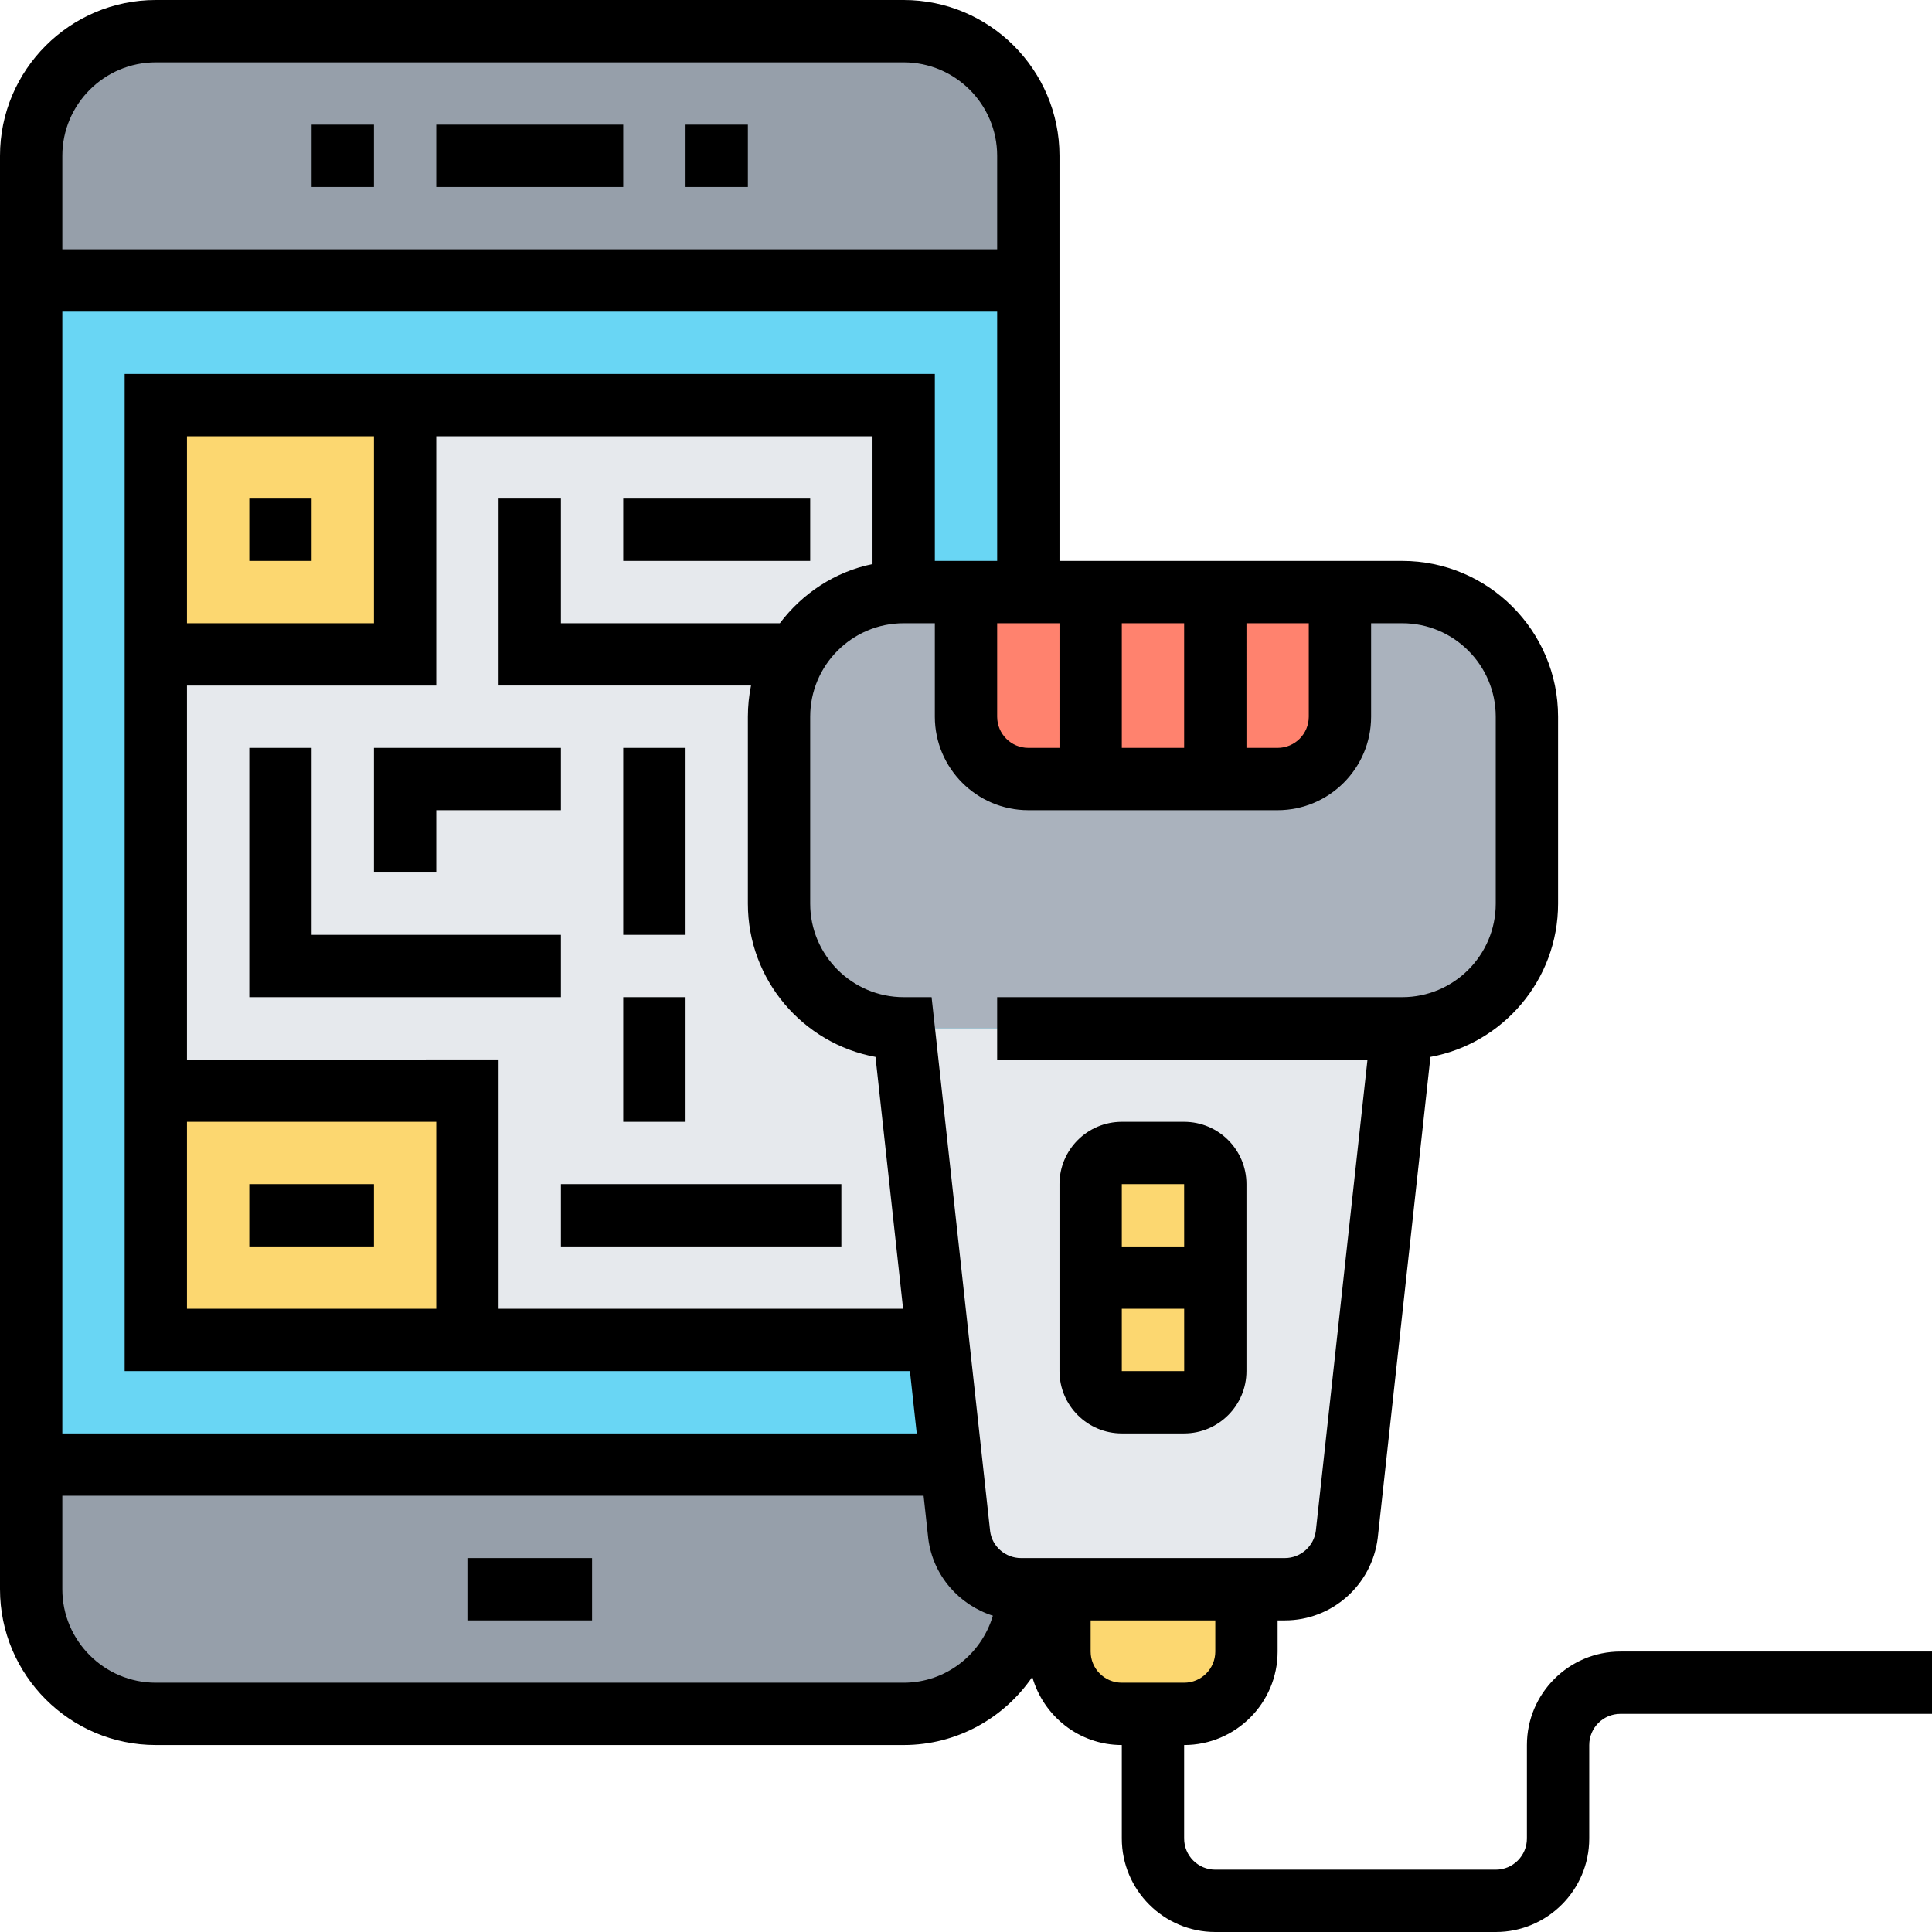 <svg height="496pt" viewBox="0 0 496 496" width="496pt" xmlns="http://www.w3.org/2000/svg"><path d="m8 72v304h256v-304zm0 0" fill="#69d6f4"/><path d="m40 280h80v64h-80zm0 0" fill="#fcd770"/><path d="m40 104h64v64h-64zm0 0" fill="#fcd770"/><path d="m232 264 8.801 80h-120.801v-64h-80v-112h64v-64h128v48c-11.84 0-22.16 6.398-27.68 16-2.719 4.719-4.32 10.16-4.32 16v48c0 17.68 14.32 32 32 32zm0 0" fill="#e6e9ed"/><path d="m264 40v32h-256v-32c0-17.68 14.32-32 32-32h192c17.68 0 32 14.32 32 32zm0 0" fill="#969faa"/><path d="m262.16 408h1.84c0 17.68-14.32 32-32 32h-192c-17.68 0-32-14.32-32-32v-32h236.238l2 18c1.043 8 7.84 14 15.922 14zm0 0" fill="#969faa"/><path d="m320 408v16c0 8.801-7.199 16-16 16h-16c-8.801 0-16-7.199-16-16v-16zm0 0" fill="#fcd770"/><path d="m360 264-14.238 130c-1.043 8-7.84 14-15.922 14h-67.68c-8.082 0-14.879-6-15.922-14l-2-18-3.438-32-8.801-80zm0 0" fill="#e6e9ed"/><path d="m248 152v32c0 8.801 7.199 16 16 16h64c8.801 0 16-7.199 16-16v-32h16c17.68 0 32 14.32 32 32v48c0 17.68-14.32 32-32 32h-128c-17.68 0-32-14.32-32-32v-48c0-5.84 1.602-11.281 4.32-16 5.52-9.602 15.84-16 27.68-16zm0 0" fill="#aab2bd"/><path d="m312 304v24h-32v-24c0-4.398 3.602-8 8-8h16c4.398 0 8 3.602 8 8zm0 0" fill="#fcd770"/><path d="m312 328v24c0 4.398-3.602 8-8 8h-16c-4.398 0-8-3.602-8-8v-24zm0 0" fill="#fcd770"/><g fill="#ff826e"><path d="m280 152h32v48h-32zm0 0"/><path d="m344 152v32c0 8.801-7.199 16-16 16h-16v-48zm0 0"/><path d="m280 152v48h-16c-8.801 0-16-7.199-16-16v-32zm0 0"/></g><path d="m416 424c-13.23 0-24 10.77-24 24v24c0 4.414-3.586 8-8 8h-72c-4.414 0-8-3.586-8-8v-24c13.23 0 24-10.77 24-24v-8h1.871c12.082 0 22.32-9.039 23.832-21.145l13.535-123.512c18.609-3.422 32.762-19.758 32.762-39.344v-48c0-22.055-17.945-40-40-40h-88v-104c0-22.055-17.945-40-40-40h-192c-22.055 0-40 17.945-40 40v368c0 22.055 17.945 40 40 40h192c13.703 0 25.801-6.945 33.016-17.48 2.863 10.055 12.023 17.48 22.984 17.48v24c0 13.23 10.77 24 24 24h72c13.23 0 24-10.77 24-24v-24c0-4.414 3.586-8 8-8h80v-16zm-32-240v48c0 13.23-10.77 24-24 24h-104v16h95.078l-13.262 120.992c-.504 3.992-3.922 7.008-7.945 7.008h-67.75c-4.023 0-7.441-3.016-7.922-6.887l-15.031-137.113h-7.168c-13.23 0-24-10.77-24-24v-48c0-13.23 10.77-24 24-24h8v24c0 13.23 10.77 24 24 24h64c13.23 0 24-10.77 24-24v-24h8c13.23 0 24 10.77 24 24zm-336 104h64v48h-64zm0-16v-96h64v-64h112v32.809c-9.703 1.977-18.023 7.566-23.793 15.191h-56.207v-32h-16v48h64.809c-.527 2.586-.809 5.266-.809 8v48c0 19.586 14.152 35.922 32.762 39.344l7.086 64.656h-103.848v-64zm0-112v-48h48v48zm256 32h-16v-32h16zm16-32h16v24c0 4.414-3.586 8-8 8h-8zm-48 32h-8c-4.414 0-8-3.586-8-8v-24h16zm-32-48v-48h-208v256h201.602l1.75 16h-219.352v-288h240v64zm-200-128h192c13.23 0 24 10.77 24 24v24h-240v-24c0-13.23 10.77-24 24-24zm192 416h-192c-13.23 0-24-10.77-24-24v-24h221.113l1.199 10.977c1.184 9.488 7.871 17.039 16.59 19.816-2.949 9.91-12.047 17.207-22.902 17.207zm48-8v-8h32v8c0 4.414-3.586 8-8 8h-16c-4.414 0-8-3.586-8-8zm0 0"/><path d="m288 368h16c8.824 0 16-7.176 16-16v-48c0-8.824-7.176-16-16-16h-16c-8.824 0-16 7.176-16 16v48c0 8.824 7.176 16 16 16zm0-16v-16h16.008l.008 16zm16-48 .008 16h-16.008v-16zm0 0"/><path d="m112 32h48v16h-48zm0 0"/><path d="m176 32h16v16h-16zm0 0"/><path d="m80 32h16v16h-16zm0 0"/><path d="m120 400h32v16h-32zm0 0"/><path d="m64 304h32v16h-32zm0 0"/><path d="m64 128h16v16h-16zm0 0"/><path d="m160 128h48v16h-48zm0 0"/><path d="m144 240h-64v-48h-16v64h80zm0 0"/><path d="m112 208h32v-16h-48v32h16zm0 0"/><path d="m160 192h16v48h-16zm0 0"/><path d="m144 304h72v16h-72zm0 0"/><path d="m160 256h16v32h-16zm0 0"/></svg>